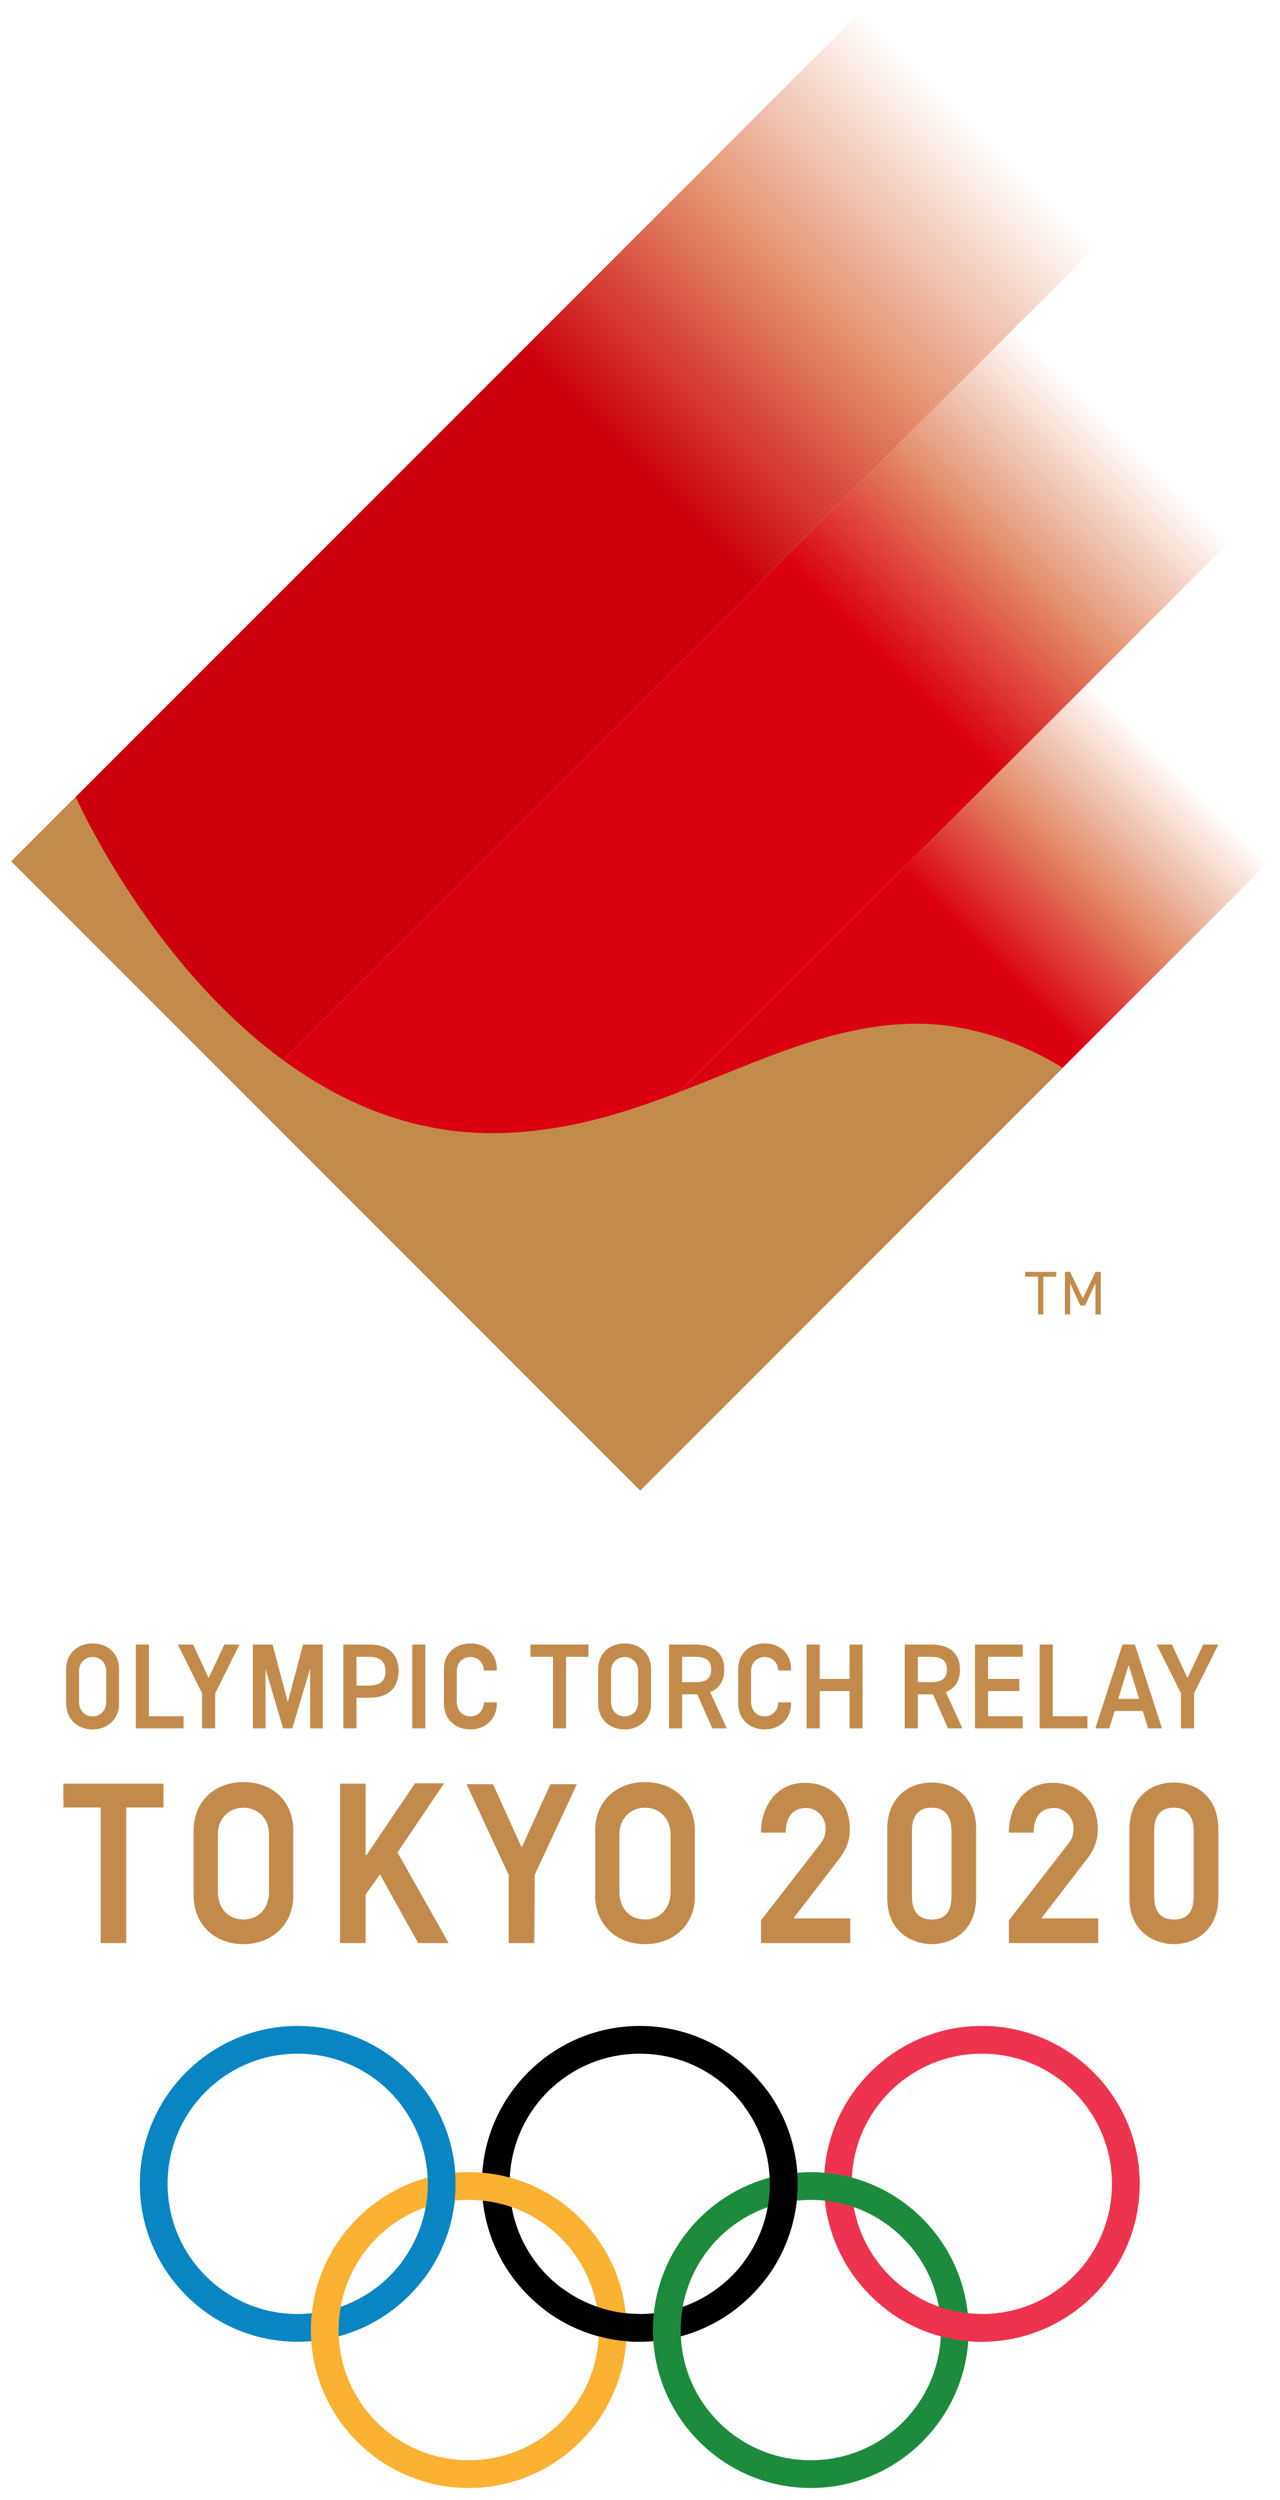 <?xml version="1.0" encoding="UTF-8" standalone="no"?>
<svg id="Layer_2" enable-background="new 0 0 694 1367" height="441.279" viewBox="0 0 226 441.279" width="226" xmlns="http://www.w3.org/2000/svg" xmlns:xlink="http://www.w3.org/1999/xlink">
   <linearGradient id="lg1">
      <stop id="stop71" offset=".7" stop-color="#db0010"/>
      <stop id="stop73" offset=".85" stop-color="#e4916e"/>
      <stop id="stop75" offset="1" stop-color="#e4916e" stop-opacity="0"/>
   </linearGradient>
   <linearGradient id="SVGID_1_" gradientUnits="userSpaceOnUse" x1="188.805" x2="613.128" xlink:href="#lg1" y1="657.596" y2="233.273"/>
   <linearGradient id="SVGID_2_" gradientUnits="userSpaceOnUse" x1="64.839" x2="533.635" y1="533.631" y2="64.835">
      <stop id="stop80" offset=".6" stop-color="#cc000c"/>
      <stop id="stop82" offset=".8" stop-color="#e4916e"/>
      <stop id="stop84" offset="1" stop-color="#e4916e" stop-opacity="0"/>
   </linearGradient>
   <linearGradient id="SVGID_3_" gradientUnits="userSpaceOnUse" x1="297.466" x2="644.466" xlink:href="#lg1" y1="766.257" y2="419.257"/>
   <g id="g3013" transform="matrix(.935 0 0 .935 2 2)">
      <path id="circle3015" d="m54.08 380.29c-16.43 0-29.81 13.38-29.81 29.81 0 16.43 13.38 29.81 29.81 29.81 16.43 0 29.81-13.38 29.81-29.81 0-16.44-13.38-29.81-29.81-29.81zm0 5.24c13.6 0 24.57 10.97 24.57 24.57 0 13.6-10.97 24.57-24.57 24.57-13.6 0-24.57-10.97-24.57-24.57 0-13.6 10.97-24.57 24.57-24.57z" fill="#0885c2"/>
      <path id="circle3017" d="m118.67 380.29c-16.43 0-29.81 13.38-29.81 29.81 0 16.43 13.38 29.81 29.81 29.81 16.43 0 29.81-13.38 29.81-29.81.01-16.44-13.37-29.81-29.81-29.81zm0 5.24c13.6 0 24.57 10.97 24.57 24.57 0 13.6-10.97 24.57-24.57 24.57-13.6 0-24.57-10.97-24.57-24.57.01-13.6 10.97-24.57 24.57-24.57z"/>
      <path id="circle3019" d="m183.27 380.29c-16.43 0-29.81 13.38-29.81 29.81 0 16.43 13.38 29.81 29.81 29.81 16.43 0 29.81-13.38 29.81-29.81 0-16.44-13.38-29.81-29.81-29.81zm0 5.24c13.6 0 24.57 10.97 24.57 24.57 0 13.6-10.97 24.57-24.57 24.57-13.6 0-24.57-10.97-24.57-24.57 0-13.6 10.97-24.57 24.57-24.57z" fill="#ed334e"/>
      <path id="circle3021" d="m86.38 407.89c-16.43 0-29.81 13.38-29.81 29.81 0 16.43 13.38 29.81 29.81 29.81 16.43 0 29.81-13.38 29.81-29.81 0-16.43-13.38-29.81-29.81-29.81zm0 5.24c13.6 0 24.57 10.97 24.57 24.57 0 13.6-10.97 24.57-24.57 24.57-13.6 0-24.57-10.97-24.57-24.57 0-13.6 10.97-24.57 24.57-24.57z" fill="#fbb132"/>
      <path id="circle3023" d="m150.97 407.89c-16.43 0-29.81 13.38-29.81 29.81 0 16.43 13.38 29.81 29.81 29.81 16.43 0 29.81-13.38 29.81-29.81 0-16.43-13.38-29.81-29.81-29.81zm0 5.24c13.6 0 24.57 10.97 24.57 24.57 0 13.6-10.97 24.57-24.57 24.57-13.6 0-24.57-10.97-24.57-24.57 0-13.6 10.97-24.57 24.57-24.57z" fill="#1c8b3c"/>
      <path id="path3025" d="m77.93 392.21l-4.2 3.15c6.56 8.74 6.56 20.74 0 29.48l4.2 3.15c7.94-10.6 7.94-25.19 0-35.78z" fill="#0885c2"/>
      <path id="path3027" d="m142.52 392.21l-4.2 3.15c6.56 8.74 6.56 20.74 0 29.48l4.2 3.15c7.95-10.6 7.95-25.19 0-35.78zm-38.59 37.54l-3.15 4.2c5.16 3.87 11.44 5.96 17.89 5.96v-5.24c-5.31 0-10.48-1.73-14.74-4.92z"/>
      <path id="path3029" d="m168.53 429.75l-3.15 4.2c5.16 3.87 11.44 5.96 17.89 5.96v-5.24c-5.32 0-10.49-1.73-14.74-4.92z" fill="#ed334e"/>
   </g>
   <g id="g29" fill="#c28b4c" transform="matrix(.32 0 0 .32 2 2)">
      <path id="path2630" d="m-396.9 427.36h-14.12v-74.79h-20.55v-13.13h55.22v13.13h-20.55z" transform="translate(460.311 638.105)"/>
      <path id="path2634" d="m-241.05 427.36h-16.84l-21.05-37.89-7.92 11.14v26.75h-14.12v-87.91h14.12v39.38h.5l26.75-39.62h16.1l-25.75 38.14z" transform="translate(482.342 638.105)"/>
      <path id="path2638" d="m-199.68 427.36h-14.12v-37.64l-23.28-50.02h14.61l15.6 34.42h.5l15.6-34.42h14.61l-23.28 50.02z" transform="translate(488.221 638.105)"/>
      <path id="path2642" d="m-46.93 427.36h-49.28v-12.63l.25-.25 32.69-42.1c1.49-1.98 2.72-4.21 2.72-8.17 0-7.18-5.7-11.39-10.65-11.39-3.22 0-5.94.99-7.92 2.97-1.98 1.98-3.22 5.2-3.47 9.91v.74h-13.62v-.74c0-7.43 2.72-14.61 7.18-19.56 4.46-4.71 10.15-7.18 16.84-7.18 7.68 0 13.62 2.48 18.08 7.18 4.71 4.71 6.93 10.9 6.93 18.33 0 6.19-1.73 11.14-6.19 16.84l-24.76 32.19.25.25h30.96v13.61z" transform="translate(509.831 638.105)"/>
      <path id="path2646" d="m72.92 427.36h-49.28v-12.63l.25-.25 32.69-42.1c1.49-1.98 2.72-4.21 2.72-8.17 0-7.18-5.7-11.39-10.65-11.39-3.22 0-5.94.99-7.92 2.97-1.98 1.98-3.22 5.2-3.47 9.91v.74h-13.62v-.74c0-7.43 2.72-14.61 7.18-19.56 4.46-4.71 10.15-7.18 16.84-7.18 7.43 0 13.62 2.48 18.08 7.18 4.71 4.71 6.93 10.9 6.93 18.33 0 6.19-1.73 11.14-6.19 16.84l-24.76 32.19.25.25h30.96v13.61z" transform="translate(526.766 638.105)"/>
      <path id="path2650" d="m-146.16 343.43c-8.17 0-14.12 6.19-14.12 14.61v31.7c0 9.16 5.7 15.35 14.12 15.35 8.42 0 14.12-6.19 14.12-15.35v-31.7c0-8.42-5.95-14.61-14.12-14.61m0 75.28c-16.1 0-27.49-11.14-27.49-26.75v-36.16c0-15.6 11.39-26.5 27.49-26.5 16.1 0 27.49 10.9 27.49 26.5v36.4c.25 15.37-11.39 26.51-27.49 26.51" transform="translate(495.791 647.36)"/>
      <path id="path2654" d="m-340.25 343.43c-8.17 0-14.12 6.19-14.12 14.61v31.7c0 9.16 5.7 15.35 14.12 15.35 8.42 0 14.12-6.19 14.12-15.35v-31.7c0-8.42-5.95-14.61-14.12-14.61m0 75.28c-16.1 0-27.49-11.14-27.49-26.75v-36.16c0-15.6 11.39-26.5 27.49-26.5 16.34 0 27.49 10.9 27.49 26.5v36.4c0 15.37-11.64 26.51-27.49 26.51" transform="translate(468.323 647.36)"/>
      <path id="path2658" d="m-7.54 343.43c-9.16 0-10.9 6.93-10.9 12.88v35.91c0 8.67 3.71 12.88 10.9 12.88 7.43 0 10.9-4.21 10.9-12.88v-35.92c-.01-5.94-1.99-12.87-10.9-12.87m0 75.28c-9.16 0-24.52-5.45-24.52-25.51v-38.14c0-15.35 9.91-25.51 24.52-25.51 14.61 0 24.52 10.15 24.52 25.51v38.14c-.26 20.31-15.61 25.51-24.52 25.51" transform="translate(515.371 647.36)"/>
      <path id="path2662" d="m109.53 343.43c-9.16 0-10.9 6.93-10.9 12.88v35.91c0 8.67 3.71 12.88 10.9 12.88 7.43 0 10.9-4.21 10.9-12.88v-35.92c-.01-5.94-1.99-12.87-10.9-12.87m0 75.28c-9.16 0-24.52-5.45-24.52-25.51v-38.14c0-15.35 9.91-25.51 24.52-25.51 14.61 0 24.52 10.15 24.52 25.51v38.14c-.25 20.31-15.61 25.51-24.52 25.51" transform="translate(531.934 647.36)"/>
   </g>
   <g id="g63" fill="#c28b4c" transform="matrix(.32 0 0 .32 2 2)">
      <path id="path31" d="m75.91 940.33h19.13v6.7h-26.36v-46.23h7.23z"/>
      <path id="path33" d="m100.27 900.8l8.6 18.49 8.66-18.49h8.35l-13.4 26.93v19.3h-7.23v-19.3l-13.4-26.93z"/>
      <path id="path35" d="m152.55 932.6l8.4-31.8h10.92v46.23h-6.98v-32.96l-9.85 32.96h-5.11l-9.66-32.75v32.75h-6.98v-46.23h10.85z"/>
      <path id="path37" d="m190.43 930.14v16.88h-7.23v-46.22h14.64c9.91 0 15.83 5.09 15.83 14.61 0 9.38-5.86 14.74-15.83 14.74h-7.41zm6.67-6.69c6.61 0 9.35-2.75 9.35-8.04 0-5.02-2.74-7.84-9.35-7.84h-6.67v15.88z"/>
      <path id="path39" d="m228.44 947.03h-7.23v-46.23h7.23z"/>
      <path id="path41" d="m318.42 900.8v6.77h-12.34v39.46h-7.23v-39.46h-12.4v-6.77z"/>
      <path id="path43" d="m386.77 947.03l-8.29-18.76h-8.35v18.76h-7.23v-46.23h14.64c9.91 0 15.83 4.62 15.83 13.8 0 6.37-2.8 10.45-7.79 12.4l9.16 20.03zm-9.72-25.46c6.11 0 9.1-1.74 9.1-6.97 0-5.23-2.99-7.04-9.1-7.04h-6.92v14h6.92z"/>
      <path id="path45" d="m446.02 919.76h16.45v-18.96h7.23v46.23h-7.23v-20.57h-16.45v20.57h-7.23v-46.23h7.23z"/>
      <path id="path47" d="m516.81 947.03l-8.29-18.76h-8.35v18.76h-7.23v-46.23h14.64c9.91 0 15.83 4.62 15.83 13.8 0 6.37-2.8 10.45-7.79 12.4l9.16 20.03zm-9.72-25.46c6.11 0 9.1-1.74 9.1-6.97 0-5.23-2.99-7.04-9.1-7.04h-6.92v14h6.92z"/>
      <path id="path49" d="m558.06 900.8v6.77h-19.13v12.19h17.26v6.7h-17.26v13.87h19.13v6.7h-26.36v-46.23z"/>
      <path id="path51" d="m574.63 940.33h19.13v6.7h-26.36v-46.23h7.23z"/>
      <path id="path53" d="m598.12 947.03l14.96-46.23h6.85l14.96 46.23h-7.67l-2.93-9.58h-15.52l-2.93 9.58zm12.65-16.28h11.47l-5.73-18.69z"/>
      <path id="path55" d="m640.37 900.8l8.6 18.49 8.66-18.49h8.35l-13.4 26.93v19.3h-7.23v-19.3l-13.4-26.93z"/>
      <path id="path2654_1_" d="m44.85 907.69c-4.34 0-7.49 3.29-7.49 7.75v16.82c0 4.86 3.02 8.15 7.49 8.15 4.47 0 7.49-3.29 7.49-8.15v-16.82c0-4.47-3.16-7.75-7.49-7.75m0 39.94c-8.54 0-14.59-5.91-14.59-14.19v-19.18c0-8.28 6.04-14.06 14.59-14.06 8.67 0 14.59 5.78 14.59 14.06v19.32c-.01 8.14-6.18 14.05-14.59 14.05"/>
      <path id="path2654_2_" d="m338.39 907.69c-4.34 0-7.49 3.29-7.49 7.75v16.82c0 4.86 3.02 8.15 7.49 8.15 4.47 0 7.49-3.29 7.49-8.15v-16.82c0-4.47-3.16-7.75-7.49-7.75m0 39.94c-8.54 0-14.59-5.91-14.59-14.19v-19.18c0-8.28 6.04-14.06 14.59-14.06 8.67 0 14.59 5.78 14.59 14.06v19.32c-.01 8.14-6.18 14.05-14.59 14.05"/>
      <path id="path59" d="m253.27 940.4c-4.47 0-7.49-3.29-7.49-8.15v-16.82c0-4.47 3.15-7.75 7.49-7.75 4.24 0 7.34 3.14 7.48 7.45h7.11v-.88c0-8.28-5.91-14.06-14.59-14.06-8.54 0-14.59 5.78-14.59 14.06v19.18c0 8.28 6.04 14.19 14.59 14.19 8.41 0 14.59-5.91 14.59-14.06v-.88h-7.11c-.18 4.63-3.15 7.72-7.48 7.72z"/>
      <path id="path61" d="m415.65 940.4c-4.47 0-7.49-3.29-7.49-8.15v-16.82c0-4.47 3.15-7.75 7.49-7.75 4.24 0 7.34 3.14 7.48 7.45h7.11v-.88c0-8.28-5.91-14.06-14.59-14.06-8.54 0-14.59 5.78-14.59 14.06v19.18c0 8.28 6.04 14.19 14.59 14.19 8.41 0 14.59-5.91 14.59-14.06v-.88h-7.11c-.18 4.63-3.15 7.72-7.48 7.72z"/>
   </g>
   <g id="g69" fill="#c28b4c" transform="matrix(.32 0 0 .32 2 2)">
      <path id="path65" d="m576.56 695.26v2.65h-7.14v20.81h-2.92v-20.81h-7.14v-2.65z"/>
      <path id="path67" d="m591.21 709.88l7-14.62h2.89v23.46h-2.92v-17.2l-5.71 12.31h-2.62l-5.61-12.21v17.1h-2.92v-23.46h2.86z"/>
   </g>
   <g id="g100" transform="matrix(.32 0 0 .32 2 2)">
      <polygon id="polygon78" fill="url(#SVGID_1_)" points="554 174.15 672.25 292.4 247.93 716.72 129.68 598.47"/>
      <polygon id="polygon87" fill="url(#SVGID_2_)" points="468.8 0 598.47 129.67 129.68 598.47 0 468.79"/>
      <polygon id="polygon96" fill="url(#SVGID_3_)" points="594.93 369.72 694 468.79 347 815.79 247.93 716.72"/>
      <path id="path98" d="m580.01 582.78l-233.01 233.01-347-347 35.51-35.51c0 0 81.75 185.46 229.38 185.46 92.15 0 156.44-60.36 234.99-60.36 44.31 0 80.13 24.4 80.13 24.4z" fill="#c28b4c"/>
   </g>
</svg>
